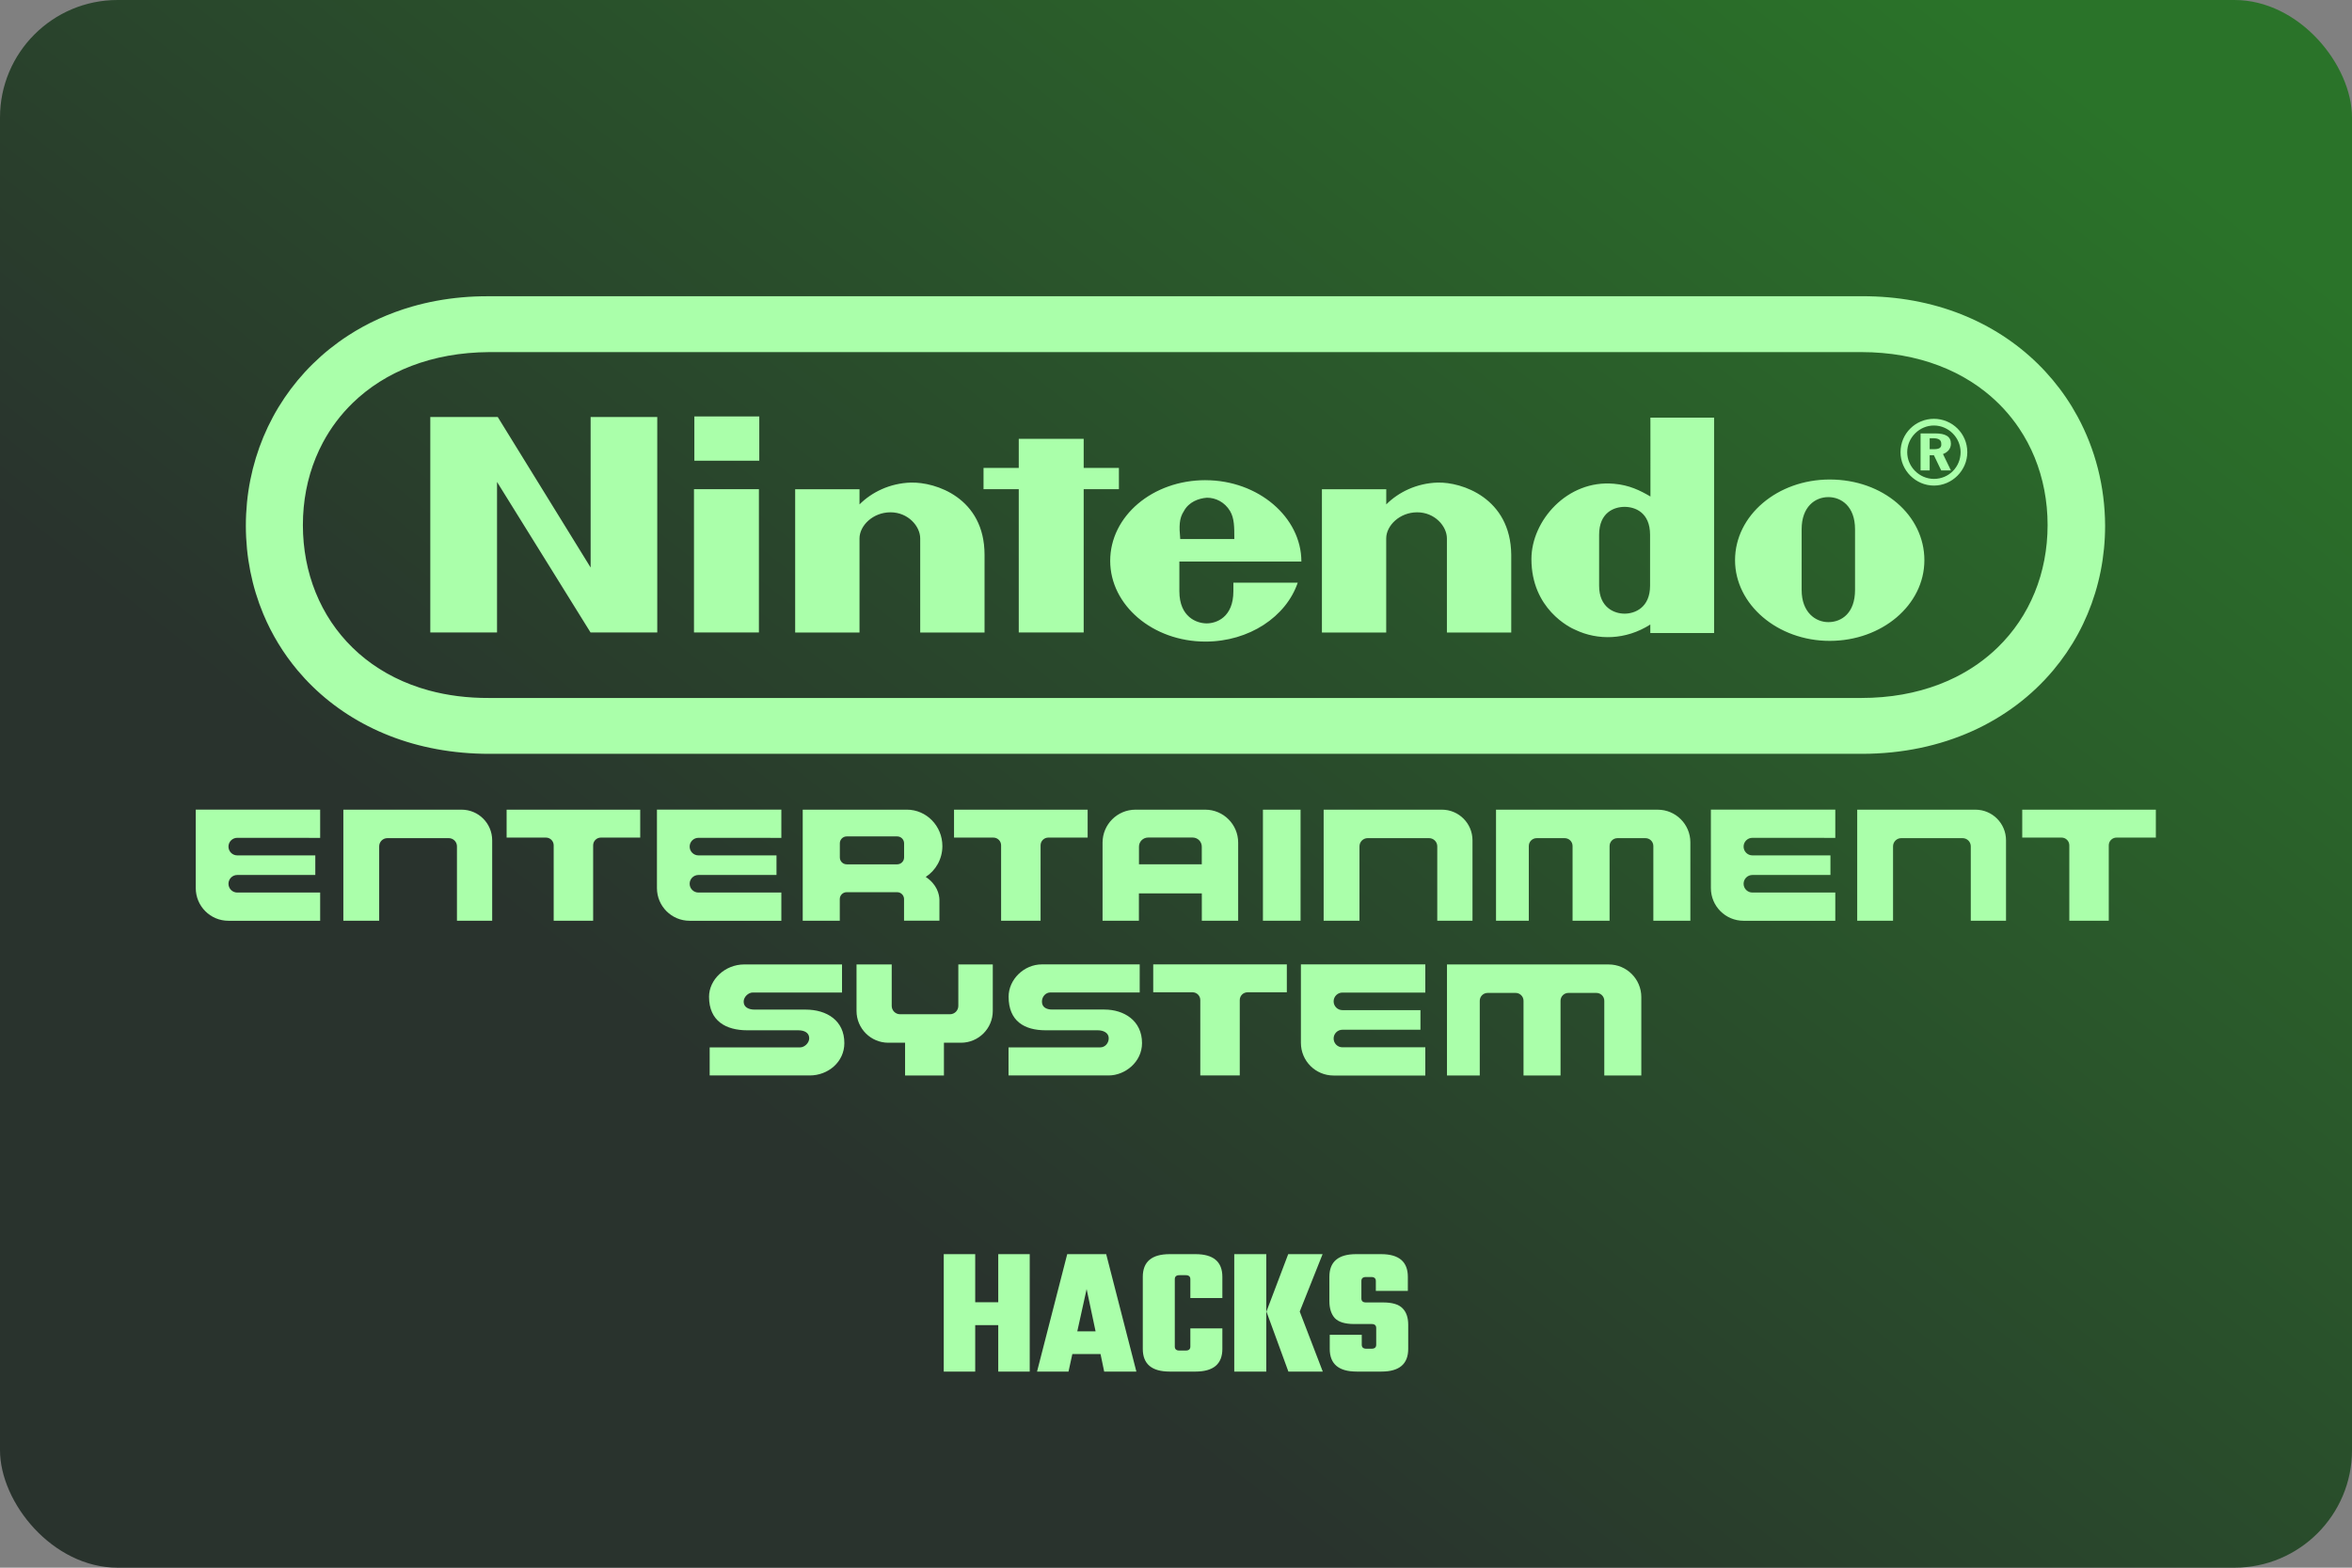 <svg width="480" height="320" version="1.1" viewBox="0 0 480 320" xml:space="preserve" xmlns="http://www.w3.org/2000/svg"><rect x="0" y="0" width="480" height="320" fill="#808080" stroke="none"/><defs><linearGradient id="a" x1="116.4" x2="62.17" y1="7.938" y2="76.73" gradientTransform="scale(3.78)" gradientUnits="userSpaceOnUse"><stop stop-color="#2a7329" offset="0"/><stop stop-color="#29332d" offset="1"/></linearGradient></defs><rect width="480" height="320" ry="24" fill="url(#a)"/>
    <path d="m192.6 256v23.97h6.422v-9.482h4.703v9.482h6.422v-23.97h-6.422v9.82h-4.703v-9.82zm25.2 0-6.16 23.97h6.422l0.785-3.584h5.748l0.748 3.584h6.57l-6.16-23.97h-7.953zm20.91 0c-3.659 0-5.488 1.545-5.488 4.631v14.71c0 3.086 1.83 4.629 5.488 4.629h5.264c3.659 0 5.488-1.543 5.488-4.629v-4.182h-6.533v3.695c0 0.548-0.311 0.822-0.934 0.822h-1.307c-0.622 0-0.934-0.275-0.934-0.822v-13.74c0-0.548 0.311-0.82 0.934-0.82h1.307c0.622 0 0.934 0.273 0.934 0.82v3.846h6.533v-4.33c0-3.086-1.83-4.631-5.488-4.631h-5.264zm13.18 0v23.97h6.533v-23.97zm11.01 0-4.443 11.72 4.48 12.25h7.018l-4.703-12.25 4.666-11.72zm13.85 0c-3.634 0-5.449 1.545-5.449 4.631v4.928c0 1.518 0.372 2.688 1.119 3.51 0.772 0.796 2.078 1.193 3.92 1.193h3.584c0.622 0 0.934 0.275 0.934 0.822v3.396c0 0.548-0.311 0.822-0.934 0.822h-1.082c-0.622 0-0.934-0.275-0.934-0.822v-2.016h-6.533v2.875c0 3.086 1.83 4.629 5.488 4.629h5.076c3.634 0 5.451-1.543 5.451-4.629v-4.928c0-1.493-0.399-2.627-1.195-3.398-0.772-0.772-2.078-1.156-3.92-1.156h-3.508c-0.622 0-0.934-0.275-0.934-0.822v-3.547c0-0.548 0.311-0.82 0.934-0.82h1.082c0.622 0 0.934 0.273 0.934 0.82v2.016h6.533v-2.873c0-3.086-1.817-4.631-5.451-4.631h-5.115zm-54.99 7.131 1.828 8.625h-3.732z" fill="#afa"/>
    <path d="m99.72 60.47c-1.85-0.008-3.663 0.068-5.436 0.225-3.544 0.313-6.927 0.945-10.13 1.863-4.803 1.377-9.2 3.398-13.12 5.945-2.614 1.698-5.016 3.631-7.188 5.764-1.086 1.066-2.114 2.183-3.082 3.346-3.87 4.65-6.775 10.03-8.555 15.88-0.445 1.461-0.82 2.951-1.121 4.465-0.302 1.514-0.53 3.051-0.684 4.609-0.153 1.559-0.231 3.138-0.231 4.732s0.078 3.173 0.231 4.728c0.152 1.556 0.38 3.091 0.68 4.6s0.672 2.993 1.115 4.447c0.443 1.454 0.956 2.877 1.537 4.268 1.743 4.172 4.098 8.041 6.998 11.5 0.967 1.152 1.994 2.26 3.08 3.316 1.086 1.057 2.23 2.063 3.43 3.016 2.4 1.906 5.024 3.597 7.852 5.039s5.86 2.639 9.078 3.553c1.609 0.457 3.266 0.843 4.965 1.156 1.699 0.313 3.442 0.55 5.227 0.711 1.785 0.161 3.613 0.244 5.478 0.244h280.1c16.72 0 30.35-6.664 39.07-17.04 1.938-2.305 3.634-4.793 5.068-7.432 0.717-1.319 1.368-2.676 1.951-4.066 1.167-2.781 2.063-5.697 2.666-8.715 0.302-1.509 0.53-3.044 0.684-4.6 0.153-1.556 0.232-3.134 0.232-4.728-0.036-8.013-2.01-15.6-5.609-22.25-0.72-1.329-1.504-2.622-2.352-3.871-1.695-2.498-3.641-4.828-5.816-6.957s-4.583-4.057-7.199-5.75c-1.308-0.847-2.669-1.634-4.08-2.359-5.644-2.9-12.09-4.794-19.18-5.416-1.772-0.155-3.586-0.232-5.436-0.225h-280.2zm0.125 11.4h280c1.471 0 2.908 0.062 4.307 0.182 2.798 0.24 5.449 0.715 7.943 1.4 1.247 0.343 2.456 0.738 3.623 1.184 1.167 0.445 2.292 0.939 3.377 1.48 1.084 0.542 2.128 1.133 3.127 1.766 0.999 0.633 1.956 1.309 2.867 2.027 2.734 2.154 5.064 4.678 6.959 7.494 0.631 0.939 1.215 1.91 1.748 2.91 0.533 1.001 1.016 2.031 1.447 3.088 0.863 2.113 1.521 4.332 1.963 6.635 0.221 1.151 0.388 2.324 0.5 3.514s0.17 2.398 0.17 3.621-0.058 2.431-0.17 3.621c-0.224 2.38-0.667 4.69-1.322 6.904-0.328 1.107-0.707 2.189-1.139 3.246-0.431 1.057-0.915 2.087-1.447 3.088s-1.115 1.972-1.746 2.91c-0.631 0.939-1.312 1.844-2.039 2.715-0.727 0.871-1.502 1.706-2.322 2.504-2.462 2.392-5.336 4.44-8.59 6.066-1.085 0.542-2.212 1.037-3.379 1.482-2.335 0.89-4.833 1.582-7.482 2.051-2.65 0.468-5.451 0.713-8.394 0.713h-280c-4.437 0.023-8.547-0.514-12.3-1.533-1.25-0.34-2.46-0.734-3.629-1.178-2.337-0.887-4.509-1.977-6.506-3.244-0.999-0.633-1.953-1.31-2.863-2.029-1.82-1.439-3.46-3.044-4.91-4.791-0.725-0.873-1.404-1.781-2.033-2.723-0.629-0.941-1.208-1.915-1.738-2.918-0.53-1.003-1.01-2.037-1.44-3.096-0.858-2.118-1.512-4.342-1.951-6.648s-0.664-4.695-0.664-7.141c0-1.223 0.056-2.43 0.168-3.619s0.279-2.36 0.5-3.51c0.442-2.3 1.102-4.515 1.965-6.623 0.432-1.054 0.914-2.082 1.447-3.08 1.599-2.994 3.647-5.723 6.109-8.109 0.821-0.795 1.686-1.553 2.598-2.27 1.823-1.433 3.823-2.702 5.992-3.787 1.084-0.542 2.212-1.038 3.379-1.484 2.334-0.893 4.832-1.591 7.48-2.068 1.324-0.238 2.687-0.421 4.086-0.547 1.399-0.126 2.836-0.195 4.307-0.203zm41.86 13.14v9.035h13.25v-9.035h-13.25zm-53.89 0.115v43.97h13.62v-30.72l19.08 30.72h13.62v-43.97h-13.6v30.72l-18.95-30.72h-13.77zm249 0.125c0.01-0.125 0.01 9.294 0.01 16.1-2.105-1.24-4.345-2.343-7.44-2.604-9.534-0.865-16.85 7.553-16.85 15.36 0 10.16 7.804 14 9.033 14.49 4.46 2.105 10.16 2.104 15.23-1.115v1.74h13.02v-43.97h-13.01zm57.86 0.24c-3.72 0-6.814 2.97-6.814 6.814 0 3.72 3.095 6.814 6.814 6.814 3.72 0 6.814-3.095 6.814-6.814 0-3.845-3.105-6.814-6.814-6.814zm0 1.365c2.97 0 5.449 2.48 5.449 5.449-0.01 2.98-2.355 5.449-5.449 5.449-2.97 0-5.449-2.48-5.449-5.449s2.48-5.449 5.449-5.449zm-2.721 1.615v7.553h1.856v-3.094h0.865l1.488 3.094h1.98l-1.615-3.344c1-0.375 1.615-1.116 1.615-2.106 0-1.49-1.114-2.104-3.219-2.104h-2.971zm1.856 0.988h0.75c1.115 0 1.615 0.365 1.615 1.115 0.104 0.875-0.51 1.115-1.5 1.115h-0.865v-2.23zm-185.9 0.115v5.94h-7.19v4.344h7.19v29.24h13.25v-29.24h7.189v-4.344h-7.189v-5.94h-13.25zm165.5 8.305c-10.65 0-19.32 7.314-19.32 16.47 0 9.034 8.668 16.47 19.32 16.47 10.65 0 19.32-7.314 19.32-16.47 0-9.159-8.409-16.47-19.32-16.47zm-127.4 0.135c-10.77 0-19.44 7.314-19.44 16.47 0 9.034 8.668 16.48 19.44 16.48 8.919 0 16.47-5.076 18.83-12.02h-13.13v1.74c0 5.335-3.47 6.564-5.449 6.564s-5.574-1.24-5.574-6.564v-6.064h24.9c0-9.034-8.794-16.6-19.58-16.6zm-60.08 0.49c-4.345 0.125-8.044 1.979-10.52 4.459v-3.094h-13.13v29.24h13.13v-19.2c0-2.605 2.73-5.334 6.324-5.334s6.064 2.844 6.064 5.334v19.2h13.13v-15.86c0-11.65-10.02-14.87-14.99-14.74zm107.5 0c-4.345 0.125-8.044 1.979-10.52 4.459v-3.094h-13.13v29.24h13.12v-19.2c0-2.605 2.73-5.334 6.324-5.334s6.064 2.844 6.064 5.334v19.2h13.13v-15.86c-0.115-11.65-10.16-14.87-14.98-14.74zm-151.8 1.354v29.24h13.25v-29.24h-13.25zm231.5 1.615c2.605 0 5.449 1.855 5.449 6.564v12.39c0 4.71-2.73 6.564-5.449 6.564-2.605 0-5.449-1.98-5.449-6.564v-12.39c0-4.584 2.73-6.564 5.449-6.564zm-126.8 0.125c1.74 0 3.594 0.865 4.709 2.73 0.865 1.49 0.865 3.219 0.865 5.699h-11.04c-0.24-2.605-0.24-4.209 0.75-5.699 0.99-1.855 2.971-2.605 4.711-2.73zm85.22 1.865c2.105 0 5.199 1.115 5.199 5.699v10.4c0 4.46-3.094 5.701-5.199 5.701s-5.199-1.242-5.199-5.701v-10.4c0-4.584 3.094-5.699 5.199-5.699zm-291.6 61.81v16.01c0 3.688 2.98 6.67 6.668 6.67h18.72v-5.764h-16.92c-0.99 0-1.791-0.801-1.791-1.791 0-0.99 0.801-1.793 1.791-1.793h15.93v-4h-15.93c-0.99 0-1.791-0.803-1.791-1.793 0-0.99 0.801-1.791 1.791-1.791l16.92 0.01v-5.762h-25.39zm30.12 0v22.67h7.314v-15.19c0-0.917 0.749-1.666 1.666-1.666h12.54c0.917 0 1.666 0.749 1.666 1.666v15.19h7.19v-16.43c-0.01-3.449-2.801-6.24-6.25-6.24h-24.12zm33.32 0v5.699h8.023c0.875 0 1.584 0.709 1.584 1.584v15.39h8.053v-15.39c0-0.875 0.709-1.584 1.584-1.584h8.023v-5.699h-27.27zm30.68 0v16.01c0 3.688 2.98 6.67 6.668 6.67h18.72v-5.764h-16.92c-0.99 0-1.793-0.801-1.793-1.791 0-0.99 0.803-1.793 1.793-1.793h15.93v-4h-15.93c-0.99 0-1.793-0.803-1.793-1.793s0.803-1.791 1.793-1.791l16.92 0.01v-5.762h-25.39zm29.75 0v22.67h7.564v-4.418c0-0.781 0.635-1.406 1.406-1.406h10.3c0.781 0 1.408 0.635 1.408 1.406v4.408h7.221v-4.272c-0.021-1.104-0.49-3.137-2.793-4.658 2.032-1.313 3.396-3.646 3.396-6.293 0-4.105-3.24-7.439-7.262-7.439h-21.25zm30.88 0v5.699h8.023c0.875 0 1.584 0.709 1.584 1.584v15.39h8.055v-15.39c0-0.875 0.709-1.584 1.584-1.584h8.022v-5.699h-27.27zm37.04 0c-3.72 0-6.73 3.011-6.73 6.73v15.94h7.418v-5.584h12.84v5.584h7.418v-15.94c0-3.72-3.011-6.73-6.73-6.73h-14.21zm26 0v22.67h7.68v-22.67h-7.68zm12.39 0v22.67h7.314v-15.19c0-0.917 0.751-1.666 1.668-1.666h12.54c0.917 0 1.666 0.749 1.666 1.666v15.19h7.19v-16.43c-0.01-3.449-2.803-6.24-6.252-6.24h-24.12zm35.18 0v22.67h6.689v-15.25c0-0.886 0.72-1.604 1.606-1.604h5.721c0.886 0 1.604 0.718 1.604 1.604v15.25h7.555v-15.25c0-0.886 0.718-1.604 1.604-1.604h5.721c0.886 0 1.606 0.718 1.606 1.604v15.25h7.553v-16.02c-0.01-3.678-2.991-6.646-6.658-6.646h-33zm43.85 0v16.01c0 3.688 2.98 6.67 6.668 6.67h18.72v-5.764h-16.92c-0.99 0-1.793-0.801-1.793-1.791 0-0.99 0.803-1.793 1.793-1.793h15.93v-4h-15.93c-0.99 0-1.793-0.803-1.793-1.793s0.803-1.791 1.793-1.791l16.92 0.01v-5.762h-25.39zm29.86 0v22.67h7.314v-15.19c0-0.917 0.751-1.666 1.668-1.666h12.53c0.917 0 1.668 0.749 1.668 1.666v15.19h7.19v-16.43c-0.01-3.449-2.803-6.24-6.252-6.24h-24.12zm33.68 0v5.699h8.023c0.875 0 1.584 0.709 1.584 1.584v15.39h8.053v-15.39c0-0.875 0.709-1.584 1.584-1.584h8.023v-5.699h-27.27zm-239.9 5.459h10.3c0.781 0 1.408 0.635 1.408 1.406v2.887c0 0.781-0.637 1.406-1.408 1.406h-10.3c-0.781 0-1.406-0.635-1.406-1.406v-2.887c0-0.781 0.635-1.406 1.406-1.406zm61.51 0.231h9.086c1.032 0 1.865 0.834 1.865 1.865v3.594h-12.82v-3.594c0-1.032 0.834-1.865 1.865-1.865zm-21.66 25.89c-3.72 0-6.814 3.116-6.814 6.596 0 4.98 3.22 6.857 7.555 6.857h10.65c1.115 0 2.23 0.5 2.23 1.625 0 1-0.75 1.865-1.74 1.865h-18.71v5.73h20.43c3.345 0 6.814-2.74 6.814-6.596 0.01-4.616-3.709-6.856-7.668-6.856h-10.65c-1.24 0-2.106-0.502-2.106-1.627 0-1 0.75-1.865 1.74-1.865h18.21v-5.73h-19.94zm22.7 0v5.699h8.022c0.875 0 1.584 0.709 1.584 1.584v15.39h8.055v-15.39c0-0.875 0.709-1.584 1.584-1.584h8.023v-5.699h-27.27zm30.14 0v16.02c0 3.688 2.98 6.668 6.668 6.668h18.72v-5.762h-16.92c-0.99 0-1.791-0.803-1.791-1.793s0.801-1.791 1.791-1.791h15.93v-4.002h-15.93c-0.99 0-1.791-0.801-1.791-1.791s0.801-1.793 1.791-1.793l16.92 0.01v-5.762h-25.39zm-113.6 0.012c-3.959 0-7.19 3.116-7.19 6.596 0 4.97 3.47 6.846 7.805 6.846h10.41c1.24 0 2.23 0.5 2.23 1.625 0 0.99-0.991 1.865-1.856 1.865h-18.46v5.73h20.43c3.72 0 7.055-2.74 7.055-6.596 0.021-4.605-3.574-6.846-7.908-6.846h-10.41c-1.24 0-2.23-0.5-2.23-1.625 0-0.99 0.989-1.865 1.854-1.865h18.22v-5.73h-19.94zm22.91 0v9.492c0 3.584 2.908 6.49 6.492 6.49h3.416v6.689h7.93v-6.689h3.48c3.584 0 6.49-2.906 6.49-6.49v-9.492h-7.033v8.461c0 0.948-0.769 1.707-1.707 1.707h-10.18c-0.948 0-1.707-0.769-1.707-1.707v-8.461h-7.18zm120.5 0v22.67h6.689v-15.25c0-0.886 0.718-1.606 1.604-1.606h5.721c0.886 0 1.606 0.72 1.606 1.606v15.25h7.553v-15.25c0-0.886 0.72-1.606 1.606-1.606h5.721c0.886 0 1.604 0.72 1.604 1.606v15.25h7.555v-16.02c-0.01-3.678-2.991-6.646-6.658-6.646h-33z" fill="#afa"/></svg>
